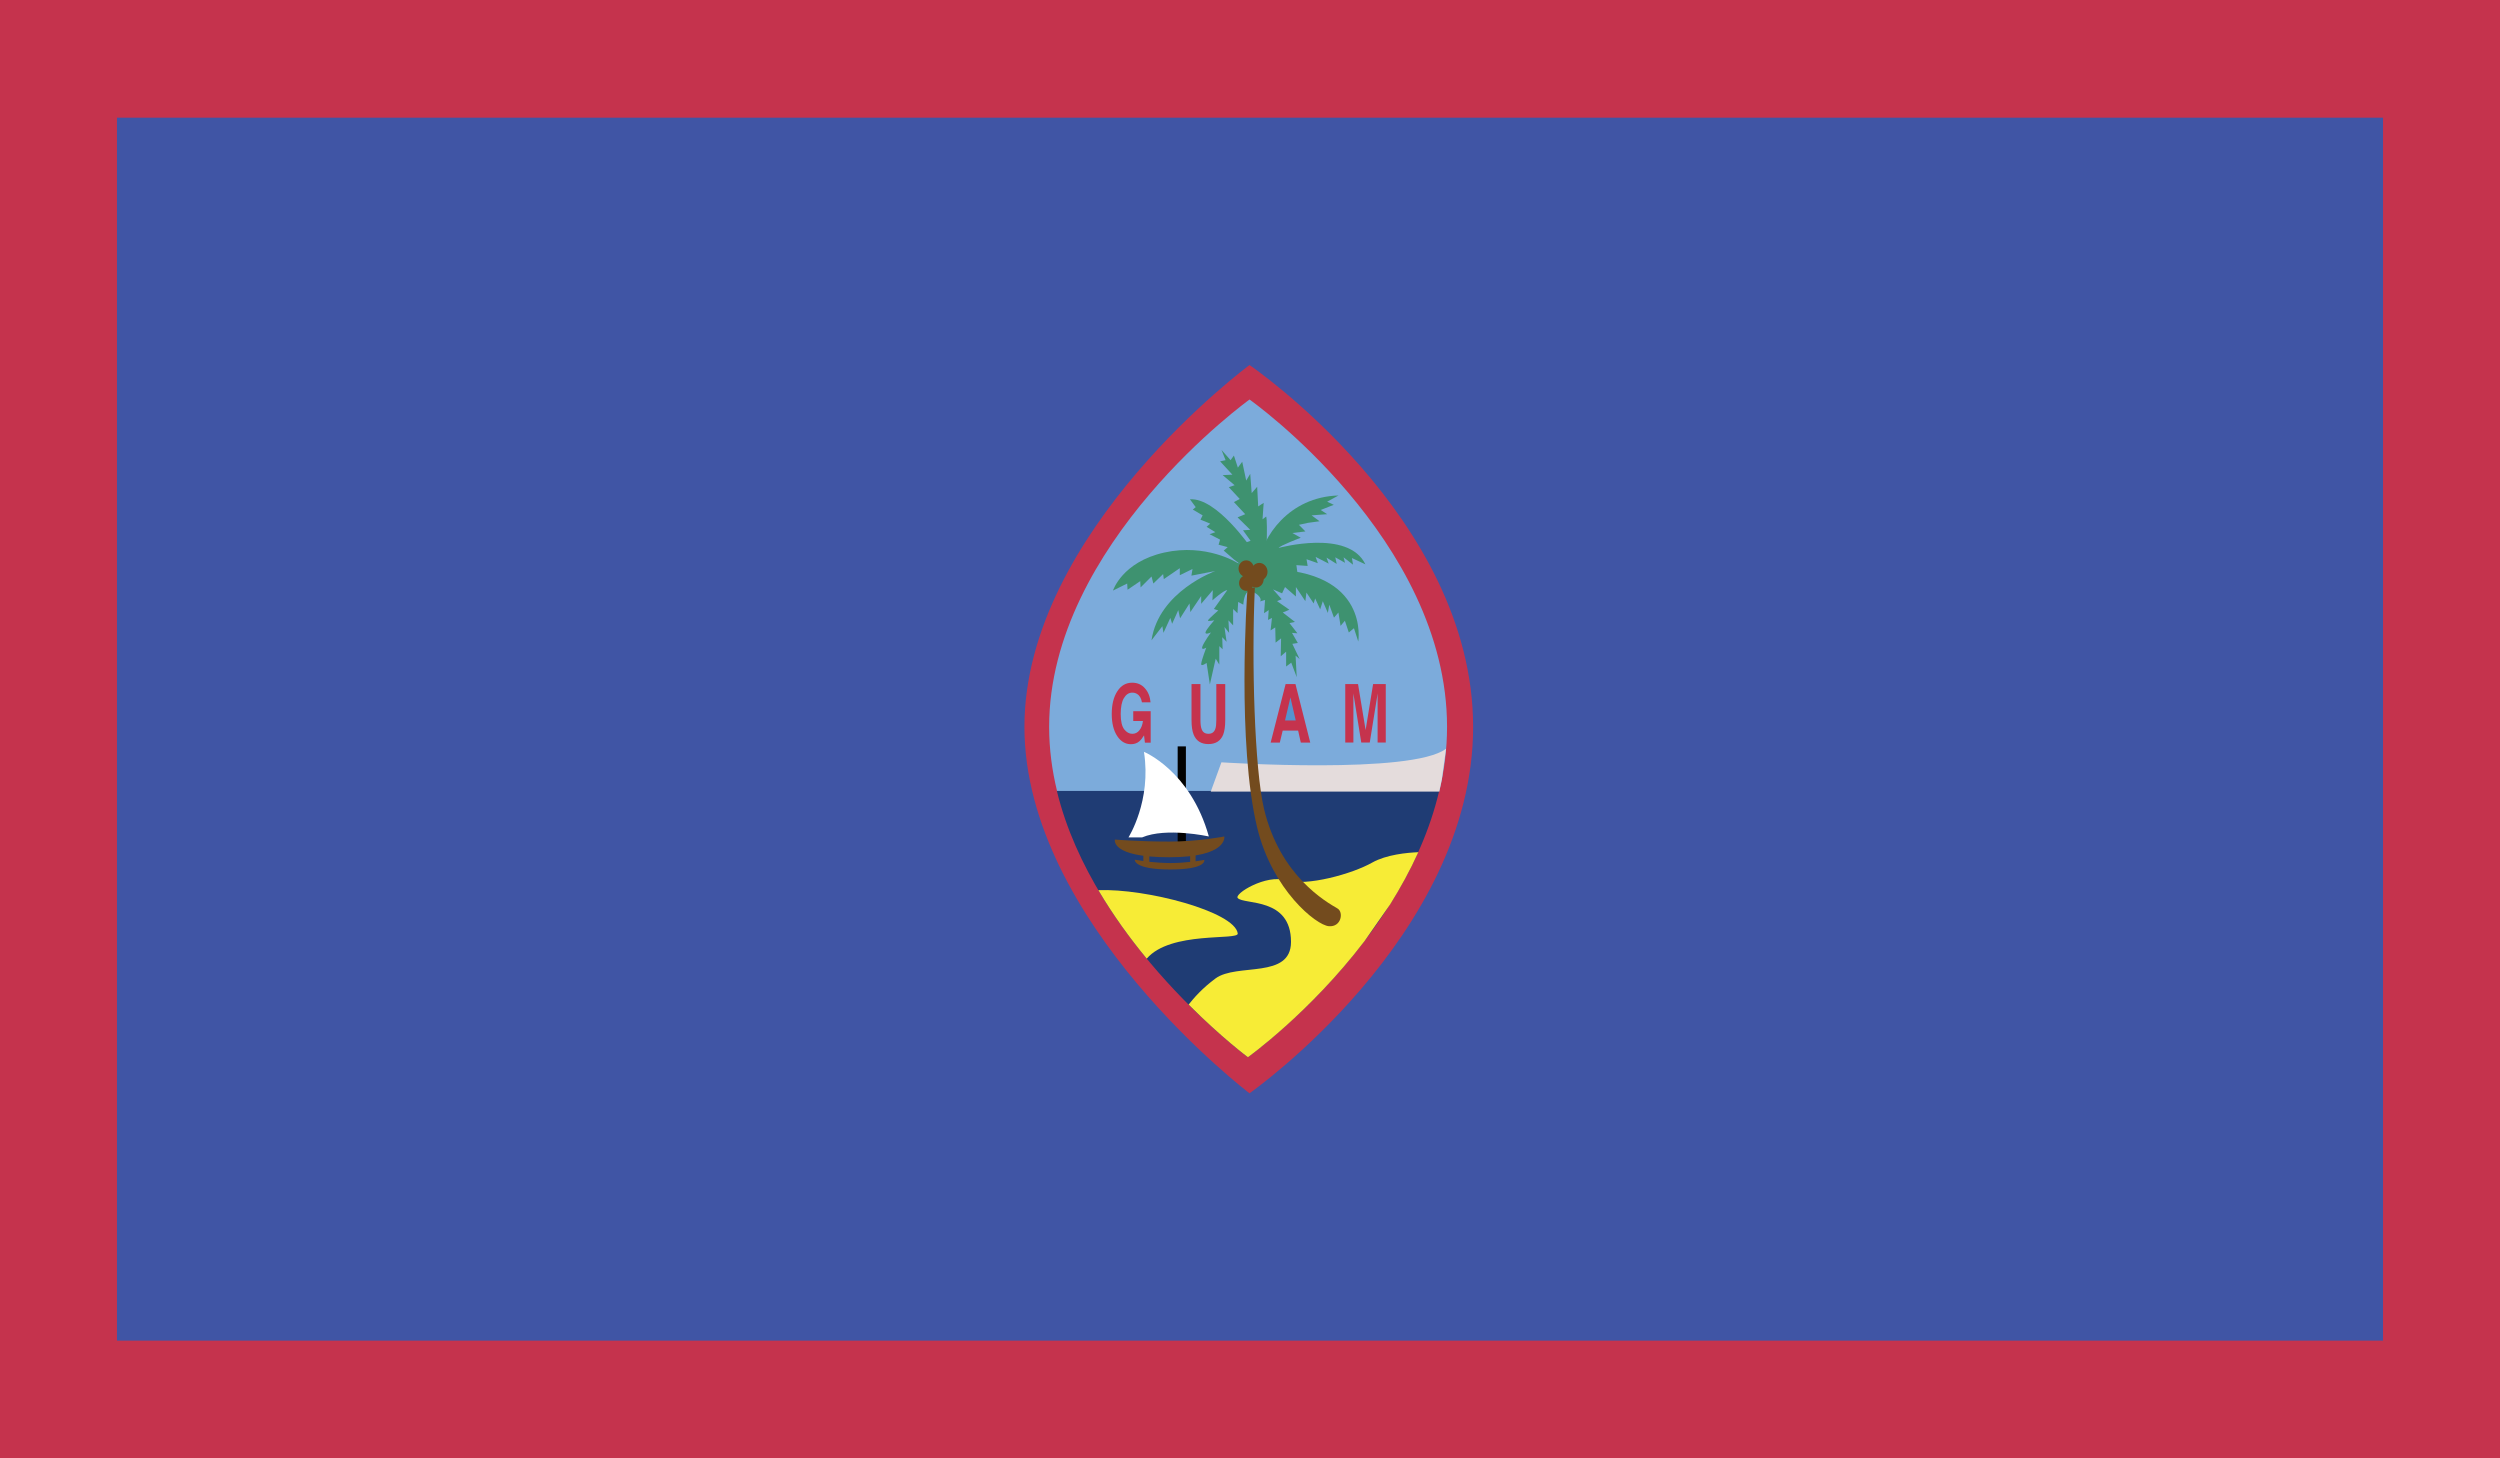 <?xml version="1.0" encoding="utf-8"?>
<!-- Generator: Adobe Illustrator 16.0.0, SVG Export Plug-In . SVG Version: 6.00 Build 0)  -->
<!DOCTYPE svg PUBLIC "-//W3C//DTD SVG 1.1//EN" "http://www.w3.org/Graphics/SVG/1.1/DTD/svg11.dtd">
<svg version="1.1" id="name" xmlns="http://www.w3.org/2000/svg" xmlns:xlink="http://www.w3.org/1999/xlink" x="0px" y="0px"
	 width="85.716px" height="50px" viewBox="358 276 85.716 50" enable-background="new 358 276 85.716 50" xml:space="preserve">
<rect x="358" y="276" width="85.716" height="50" fill="#333333" stroke="none"/>
<g id="gu">
	<g>
		<defs>
			<rect id="SVGID_1_" x="358" y="276" width="85.716" height="50"/>
		</defs>
		<clipPath id="SVGID_2_">
			<use xlink:href="#SVGID_1_"  overflow="visible"/>
		</clipPath>
		<rect x="360.196" y="278.196" clip-path="url(#SVGID_2_)" fill="#C5334D" width="81.216" height="45.607"/>
		<rect x="358" y="276" clip-path="url(#SVGID_2_)" fill="#C5334D" width="85.716" height="50"/>
		<rect x="362.01" y="280.035" clip-path="url(#SVGID_2_)" fill="#4055A5" width="77.695" height="41.93"/>
		<g clip-path="url(#SVGID_2_)">
			<defs>
				<rect id="SVGID_3_" x="358" y="276" width="85.716" height="50"/>
			</defs>
			<clipPath id="SVGID_4_">
				<use xlink:href="#SVGID_3_"  overflow="visible"/>
			</clipPath>
			<path clip-path="url(#SVGID_4_)" fill="#C5334D" d="M400.841,288.516c0,0-7.717,5.694-7.717,12.405
				c0,6.71,7.717,12.564,7.717,12.564s7.667-5.37,7.667-12.564S400.841,288.516,400.841,288.516"/>
			<path clip-path="url(#SVGID_4_)" fill="#7CABDB" d="M407.348,303.14c0.17-0.714,0.266-1.458,0.266-2.219
				c0-6.444-6.772-11.223-6.772-11.223s-6.871,4.941-6.871,11.223c0,0.753,0.098,1.489,0.271,2.199L407.348,303.14"/>
			<path clip-path="url(#SVGID_4_)" fill="#1F3C74" d="M400.785,312.248c0,0,5.311-3.805,6.559-9.129h-13.108
				C395.503,308.339,400.785,312.248,400.785,312.248"/>
			<path clip-path="url(#SVGID_4_)" fill="#E4DCDC" d="M407.58,301.67c-1.162,0.896-7.702,0.467-7.702,0.467l-0.365,1.003h7.833
				c0.031-0.14,0.062-0.276,0.089-0.415L407.58,301.67"/>
			<path clip-path="url(#SVGID_4_)" fill="#F7EC36" d="M400.438,308.006c-0.098-0.75-3.158-1.551-4.779-1.485
				c0.507,0.86,1.08,1.647,1.658,2.347C398.14,307.91,400.471,308.254,400.438,308.006"/>
			<path clip-path="url(#SVGID_4_)" fill="#F7EC36" d="M406.629,305.219c-0.388,0.015-1.094,0.083-1.576,0.353
				c-0.698,0.396-2.258,0.824-2.955,0.611c-0.696-0.216-1.792,0.463-1.66,0.608c0.222,0.238,1.826-0.037,1.826,1.502
				c0,1.287-1.857,0.717-2.588,1.254c-0.44,0.323-0.749,0.673-0.922,0.897c1.139,1.142,2.033,1.804,2.033,1.804
				s2.118-1.517,3.993-3.975l0.883-1.264C406.016,306.443,406.345,305.848,406.629,305.219"/>
			<rect x="398.378" y="301.591" clip-path="url(#SVGID_4_)" fill="#010101" width="0.282" height="3.276"/>
			<path clip-path="url(#SVGID_4_)" fill="#734B1E" d="M399.292,305.483c0,0-0.115,0.022-0.3,0.048v-0.256h-0.186v0.276
				c-0.19,0.022-0.422,0.04-0.666,0.04c-0.257,0-0.519-0.021-0.734-0.043v-0.268h-0.205v0.242c-0.178-0.025-0.293-0.046-0.293-0.046
				s-0.055,0.335,1.215,0.335C399.39,305.812,399.292,305.483,399.292,305.483"/>
			<path clip-path="url(#SVGID_4_)" fill="#3E9270" d="M400.418,295.295c0,0-1.058-0.671-2.501-0.35
				c-1.445,0.324-1.757,1.304-1.757,1.304l0.487-0.242l0.013,0.213l0.435-0.295l0.012,0.216l0.375-0.375l0.062,0.241l0.335-0.324
				l0.024,0.173l0.548-0.375v0.241l0.436-0.213l-0.038,0.228l0.821-0.159c0,0-1.94,0.696-2.189,2.375l0.372-0.483l0.039,0.227
				l0.234-0.511l0.062,0.202l0.211-0.469l0.062,0.281l0.324-0.511l0.027,0.298l0.372-0.551v0.267l0.398-0.469l-0.012,0.35
				c0,0,0.384-0.35,0.509-0.35l-0.46,0.645l0.151,0.051c0,0-0.324,0.284-0.351,0.338c-0.024,0.051,0.214,0,0.214,0
				s-0.288,0.321-0.301,0.415c-0.012,0.094,0.188,0,0.188,0s-0.262,0.361-0.3,0.498c-0.036,0.133,0.138,0.025,0.138,0.025
				s-0.162,0.429-0.173,0.551c-0.013,0.119,0.185-0.028,0.185-0.028l0.112,0.739l0.2-0.884l0.124,0.202v-0.633l0.114,0.108
				l-0.014-0.415l0.15,0.159l-0.074-0.509l0.161,0.202l-0.024-0.429l0.161,0.173v-0.562l0.149,0.145l0.024-0.387l0.176,0.094
				c0,0,0.023-0.472,0.225-0.458c0.198,0.012,0.448,0.242,0.346,0.347l0.175-0.051l-0.035,0.455l0.16-0.108l-0.024,0.338
				l0.135-0.068l-0.048,0.429l0.161-0.105l0.012,0.523l0.188-0.147l-0.012,0.616l0.185-0.159v0.509l0.176-0.133l0.187,0.497
				l-0.039-0.739l0.139,0.119l-0.25-0.522l0.188-0.029l-0.2-0.347l0.186,0.015l-0.272-0.35l0.187-0.04L401.982,297l0.226-0.094
				l-0.423-0.295l0.16-0.065l-0.297-0.338l0.31,0.136l0.101-0.216l0.373,0.324v-0.324l0.323,0.483l0.038-0.295l0.248,0.375
				l0.051-0.173l0.172,0.375l0.09-0.281l0.173,0.403l0.05-0.281l0.16,0.443l0.152-0.176l0.074,0.458l0.148-0.176l0.135,0.403
				l0.176-0.147l0.148,0.458c0,0,0.411-2.443-3.111-2.483l-1.045-0.216"/>
			<path clip-path="url(#SVGID_4_)" fill="#3E9270" d="M398.8,293.121l0.197,0.267l-0.1,0.083l0.337,0.199l-0.074,0.148l0.335,0.136
				l-0.125,0.108l0.3,0.185l-0.199,0.068l0.361,0.188l-0.051,0.173l0.312,0.083l-0.136,0.119l0.359,0.31l0.411,0.31l0.287-0.108
				l-0.111-0.591c0,0-1.185-1.745-2.104-1.68"/>
			<path clip-path="url(#SVGID_4_)" fill="#3E9270" d="M399.883,291.431l0.138,0.347l-0.188,0.04l0.422,0.457l-0.335,0.015
				l0.411,0.346l-0.199,0.068l0.374,0.403l-0.199,0.108l0.386,0.415l-0.261,0.108l0.435,0.429l-0.249,0.014l0.26,0.361l-0.236,0.082
				c0,0,0.287,0.577,0.274,0.818l0.486,0.026c0,0,0.073-1.557,0.011-1.759l-0.125,0.097l0.039-0.565l-0.188,0.122l-0.035-0.673
				l-0.188,0.216l-0.05-0.659l-0.138,0.23l-0.137-0.645l-0.149,0.202l-0.136-0.415l-0.114,0.159l-0.31-0.35"/>
			<path clip-path="url(#SVGID_4_)" fill="#3E9270" d="M401.139,295.349c0.138-0.94,1.047-2.31,2.752-2.361l-0.387,0.213
				l0.226,0.108l-0.448,0.176l0.223,0.145l-0.535,0.04l0.273,0.202l-0.396,0.054l-0.312,0.068l0.223,0.227l-0.448,0.054l0.288,0.162
				c0,0-0.71,0.268-0.758,0.35c0,0,2.389-0.659,2.975,0.562l-0.462-0.216l0.038,0.228l-0.324-0.253l0.049,0.188l-0.334-0.188
				l0.049,0.227l-0.349-0.216l0.074,0.205l-0.448-0.23l0.076,0.216l-0.387-0.136l0.038,0.23l-0.386-0.028l0.037,0.27l-1.193-0.029
				L401.139,295.349"/>
			<path clip-path="url(#SVGID_4_)" fill="#734B1E" d="M400.775,296.159l0.25-0.017c-0.119,2.56-0.01,6.228,0.313,7.589
				c0.547,2.307,2.142,3.196,2.521,3.418c0.214,0.125,0.132,0.643-0.298,0.607c-0.432-0.036-1.938-1.235-2.458-3.383
				C400.41,301.492,400.748,296.46,400.775,296.159"/>
			<path clip-path="url(#SVGID_4_)" fill="#C5334D" d="M397.448,300.08h-0.295c-0.023-0.137-0.078-0.233-0.168-0.287
				c-0.048-0.031-0.102-0.045-0.163-0.045c-0.117,0-0.21,0.06-0.286,0.185c-0.074,0.119-0.111,0.307-0.111,0.548
				c0,0.247,0.041,0.423,0.121,0.526c0.081,0.102,0.172,0.153,0.274,0.153c0.101,0,0.183-0.04,0.247-0.122
				c0.065-0.08,0.105-0.188,0.121-0.318h-0.333v-0.335h0.598v1.078h-0.198l-0.03-0.25c-0.058,0.094-0.111,0.161-0.158,0.201
				c-0.078,0.068-0.175,0.102-0.291,0.102c-0.192,0-0.347-0.094-0.468-0.275c-0.126-0.188-0.19-0.44-0.19-0.761
				c0-0.324,0.063-0.585,0.193-0.781c0.126-0.196,0.295-0.292,0.507-0.292c0.18,0,0.327,0.065,0.438,0.193
				C397.367,299.724,397.432,299.886,397.448,300.08"/>
			<path clip-path="url(#SVGID_4_)" fill="#C5334D" d="M398.853,300.688v-1.233h0.306v1.233c0,0.136,0.013,0.239,0.037,0.301
				c0.036,0.114,0.115,0.17,0.237,0.17c0.121,0,0.199-0.057,0.236-0.17c0.024-0.062,0.034-0.165,0.034-0.301v-1.233h0.306v1.233
				c0,0.213-0.024,0.378-0.07,0.5c-0.089,0.216-0.258,0.324-0.509,0.324c-0.247,0-0.416-0.108-0.504-0.324
				C398.877,301.068,398.853,300.9,398.853,300.688"/>
			<polygon clip-path="url(#SVGID_4_)" fill="#C5334D" points="401.88,301.461 401.979,301.049 402.508,301.049 402.6,301.461 
				402.924,301.461 402.417,299.455 402.079,299.455 401.566,301.461 			"/>
			<path clip-path="url(#SVGID_4_)" fill="#C5334D" d="M404.822,301.031l0.257-1.577h0.434v2.006h-0.28v-1.359
				c0-0.037,0-0.094,0-0.162c0.002-0.071,0.002-0.125,0.002-0.165l-0.271,1.686h-0.291l-0.271-1.686c0,0.04,0,0.094,0.001,0.165
				c0,0.068,0,0.125,0,0.162v1.359h-0.279v-2.006h0.438L404.822,301.031"/>
			<path clip-path="url(#SVGID_4_)" fill="#734B1E" d="M398.085,304.855c1.029,0,1.892-0.176,1.892-0.176s0.132,0.713-1.892,0.713
				s-1.859-0.607-1.859-0.607S397.057,304.855,398.085,304.855"/>
			<path clip-path="url(#SVGID_4_)" fill="#FFFFFF" d="M397.222,301.778c0,0,1.594,0.646,2.225,2.901c0,0-1.461-0.321-2.29,0.033
				h-0.466C396.69,304.713,397.487,303.461,397.222,301.778"/>
			<path clip-path="url(#SVGID_4_)" fill="#734B1E" d="M401.177,295.3c0.155,0,0.282,0.137,0.282,0.304s-0.127,0.304-0.282,0.304
				s-0.281-0.137-0.281-0.304S401.021,295.3,401.177,295.3"/>
			<path clip-path="url(#SVGID_4_)" fill="#734B1E" d="M400.728,295.212c0.147,0,0.264,0.125,0.264,0.284
				c0,0.156-0.117,0.284-0.264,0.284c-0.145,0-0.263-0.128-0.263-0.284C400.465,295.337,400.583,295.212,400.728,295.212"/>
			<path clip-path="url(#SVGID_4_)" fill="#734B1E" d="M400.728,295.727c0.138,0,0.249,0.12,0.249,0.267
				c0,0.145-0.111,0.264-0.249,0.264c-0.135,0-0.245-0.119-0.245-0.264C400.483,295.846,400.593,295.727,400.728,295.727"/>
			<path clip-path="url(#SVGID_4_)" fill="#734B1E" d="M401.064,295.573c0.146,0,0.263,0.128,0.263,0.284
				c0,0.159-0.116,0.287-0.263,0.287c-0.145,0-0.264-0.128-0.264-0.287C400.8,295.701,400.919,295.573,401.064,295.573"/>
			<polygon clip-path="url(#SVGID_4_)" fill="#5594CF" points="402.426,300.702 402.059,300.702 402.244,299.912 			"/>
		</g>
	</g>
</g>
</svg>
